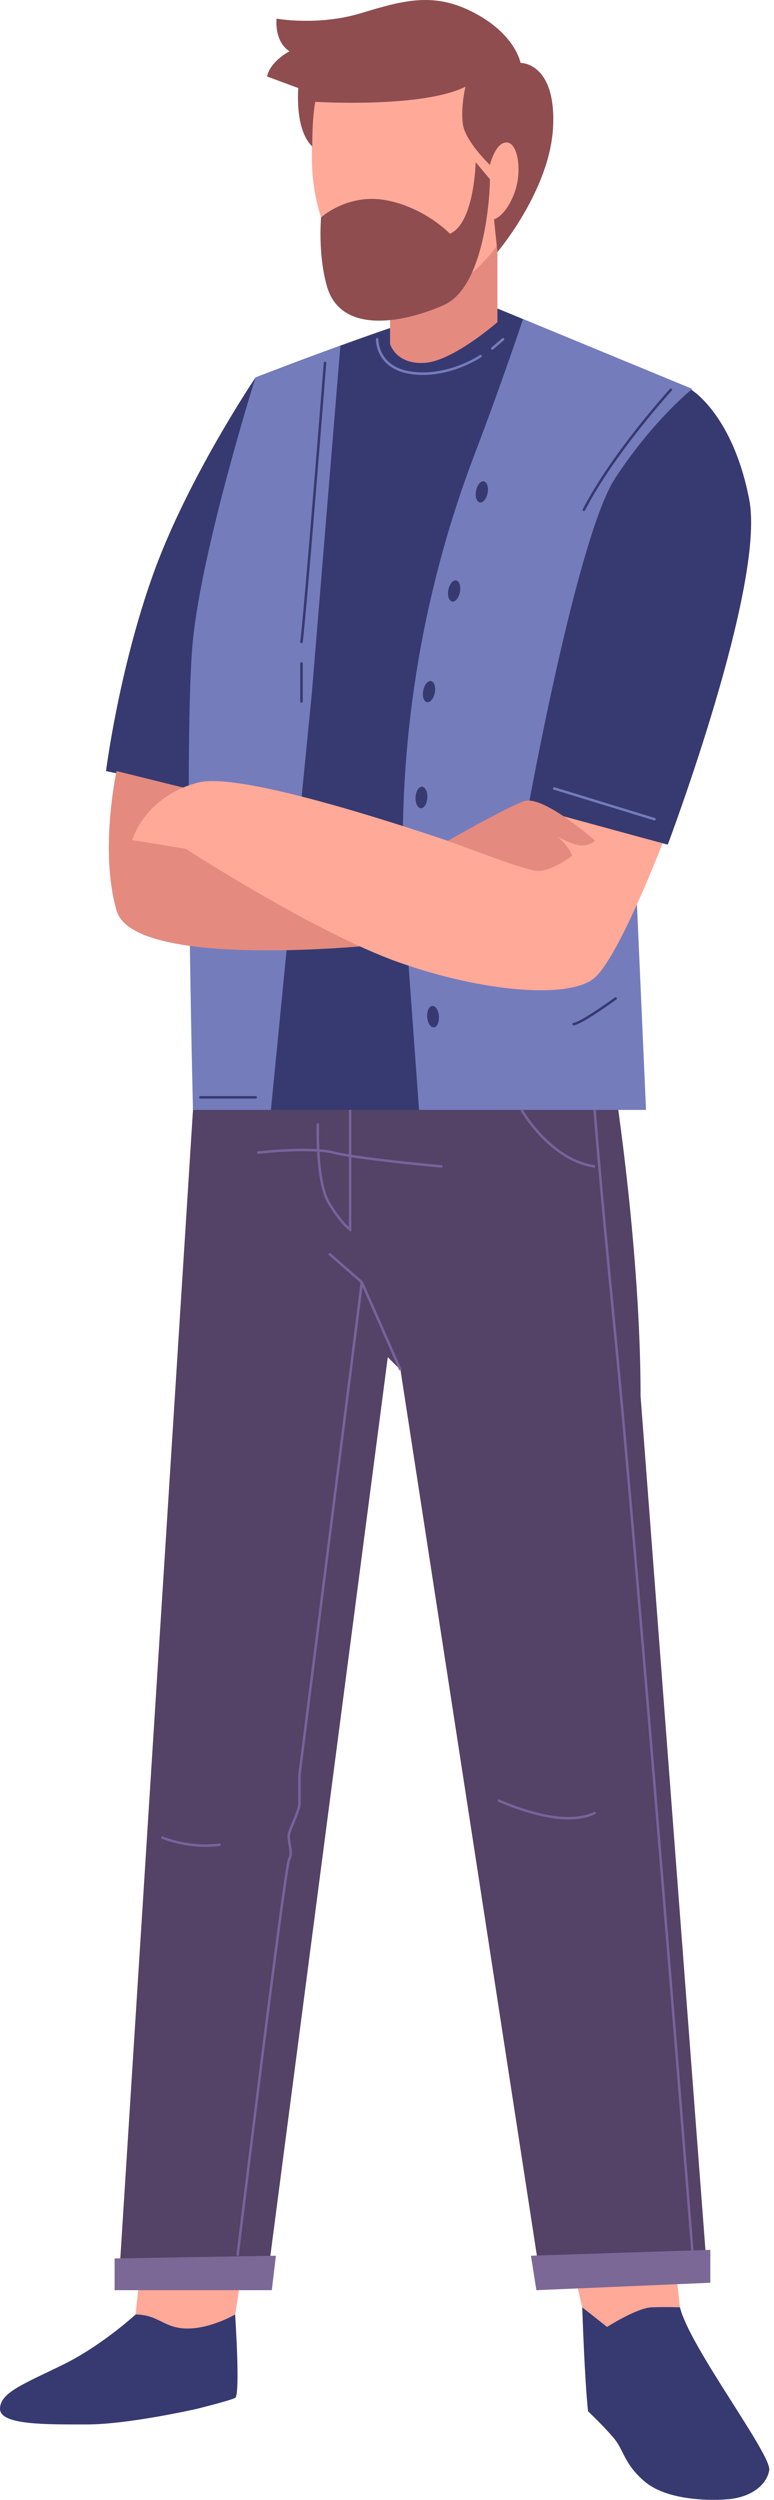 <svg width="155" height="500" viewBox="0 0 155 500" fill="none" xmlns="http://www.w3.org/2000/svg">
<path d="M112.404 443.596L117.576 465.642H136.627L134.177 443.596H112.404Z" fill="#FFA999"/>
<path d="M49.807 445.557L46.812 464.78L26.672 467.603L28.849 446.646L49.807 445.557Z" fill="#FFA999"/>
<path d="M123.2 217.788C123.2 217.788 128.281 250.223 128.281 279.254L141.477 452.752L108.049 454.619L80.198 273.993L77.658 271.453L53.526 455.89L23.785 456.582L38.647 222.001L123.2 217.788Z" fill="#544267"/>
<path d="M51.166 75.502C51.166 75.502 37.559 95.633 30.664 114.867C23.769 134.1 21.229 154.226 21.229 154.226L45.905 159.503C45.905 159.503 53.163 77.143 51.166 75.502Z" fill="#373A70"/>
<path d="M51.166 75.502C51.166 75.502 76.354 65.744 87.166 62.726L99.612 61.704L138.532 77.761L124.652 183.25L123.563 221.999H38.647C38.647 221.999 38.022 155.75 41.832 125.2C45.643 94.649 51.166 75.502 51.166 75.502Z" fill="#373A70"/>
<path d="M78.111 56.26V68.779C78.111 68.779 79.2 72.861 84.916 72.59C90.632 72.318 99.612 64.432 99.612 64.432V46.191L78.111 56.26Z" fill="#E58A7F"/>
<path d="M105.364 31.579C105.364 45.444 94.253 59.518 82.058 59.518C69.863 59.518 62.462 45.494 62.462 31.629C62.462 17.765 62.053 6.475 83.283 6.475C95.478 6.475 105.364 17.715 105.364 31.579Z" fill="#FFA999"/>
<path d="M64.298 43.483C64.298 43.483 63.621 50.698 65.456 57.213C68.177 66.874 80.561 64.697 88.862 61.022C97.162 57.347 98.115 38.841 98.115 35.848L95.257 32.446C95.257 32.446 95.003 44.613 90.104 46.756C90.104 46.756 85.187 41.564 77.43 40.066C69.674 38.57 64.298 43.483 64.298 43.483Z" fill="#8F4D50"/>
<path d="M104.741 63.819C104.741 63.819 100.616 76.249 95.039 90.867C83.605 120.842 78.917 152.972 81.234 184.97L83.914 221.999H129.371L127.556 180.912L138.533 77.761L104.741 63.819Z" fill="#757CBC"/>
<path d="M68.168 69.128L62.462 138.455L54.252 221.999H38.647C38.647 221.999 36.757 147.163 38.609 128.294C40.462 109.423 51.166 75.502 51.166 75.502L68.168 69.128Z" fill="#757CBC"/>
<path d="M138.44 77.956C138.44 77.956 130.819 84.021 123.199 95.633C115.578 107.246 105.748 161.679 105.748 161.679L133.723 168.936C133.723 168.936 153.319 117.044 150.053 99.988C146.787 82.932 138.44 77.956 138.44 77.956Z" fill="#373A70"/>
<path d="M104.239 12.578C104.239 12.578 103.287 6.999 95.121 2.644C86.957 -1.711 80.832 0.058 72.259 2.644C63.686 5.23 55.385 3.732 55.385 3.732C55.385 3.732 54.84 8.223 57.971 10.264C57.971 10.264 54.161 12.169 53.48 15.299L59.74 17.613C59.74 17.613 58.954 25.906 62.545 29.313C62.545 29.313 62.461 23.951 63.139 20.365C63.139 20.365 84.507 21.695 93.216 17.34C93.216 17.34 92.264 21.151 92.671 24.689C93.08 28.227 98.115 32.996 98.115 32.996C98.115 32.996 99.203 28.363 101.517 28.5C103.83 28.636 104.647 34.623 102.878 38.978C101.109 43.332 98.932 43.876 98.932 43.876L99.612 50.408C99.612 50.408 110.226 37.966 110.771 25.203C111.315 12.442 104.239 12.578 104.239 12.578Z" fill="#8F4D50"/>
<path d="M23.343 154.224C23.343 154.224 19.857 170.071 23.343 182.128C26.828 194.186 75.882 188.952 75.882 188.952L36.687 157.528L23.343 154.224Z" fill="#E58A7F"/>
<path d="M132.68 168.667C132.68 168.667 124.137 190.949 119.184 195.473C114.231 199.996 96.428 198.372 79.75 192.441C63.073 186.51 37.161 169.764 37.161 169.764L26.478 168.02C26.478 168.02 28.918 159.297 39.722 156.508C50.525 153.718 101.108 172.154 101.108 172.154L107.157 161.709L132.68 168.667Z" fill="#FFA999"/>
<path d="M89.716 168.159C89.716 168.159 101.062 161.653 104.895 160.258C108.729 158.863 119.184 168.159 119.184 168.159C119.184 168.159 117.965 169.328 116.047 169.067C114.131 168.806 111.516 167.235 111.516 167.235C111.516 167.235 114.043 169.242 114.565 171.16C114.565 171.16 110.266 174.553 107.274 174.165C104.285 173.776 89.716 168.159 89.716 168.159Z" fill="#E58A7F"/>
<path d="M27.158 462.923C27.158 462.923 20.412 469.134 12.655 472.945C4.898 476.754 0 478.524 0 481.79C0 485.056 9.118 484.92 17.419 484.92C25.72 484.92 39.464 481.79 39.464 481.79C39.464 481.79 45.996 480.157 47.084 479.613C48.173 479.069 47.084 462.923 47.084 462.923C47.084 462.923 42.322 465.733 37.559 465.733C32.795 465.733 31.863 462.972 27.158 462.923Z" fill="#373A70"/>
<path d="M22.953 451.716L55.25 451.171L54.432 458.066H22.953V451.716Z" fill="#7C6896"/>
<path d="M106.326 451.171L142.251 449.992V456.58L107.415 458.066L106.326 451.171Z" fill="#7C6896"/>
<path d="M116.602 461.493C116.602 461.493 117.031 475.395 117.757 482.29C117.757 482.29 120.66 485.011 122.837 487.551C125.015 490.091 124.832 492.631 129.006 496.26C133.179 499.889 141.163 500.252 145.699 499.889C150.235 499.526 153.501 497.167 154.046 494.083C154.59 490.999 138.064 469.363 136.167 461.493C136.167 461.493 133.361 461.381 130.458 461.493C127.555 461.605 121.568 465.416 121.568 465.416L116.602 461.493Z" fill="#373A70"/>
<path d="M75.536 67.853C75.536 67.853 75.331 73.692 82.606 74.614C89.88 75.537 96.233 71.234 96.233 71.234" stroke="#757CBC" stroke-width="0.5" stroke-miterlimit="10" stroke-linecap="round" stroke-linejoin="round"/>
<path d="M100.741 67.853L98.589 69.697" stroke="#757CBC" stroke-width="0.5" stroke-miterlimit="10" stroke-linecap="round" stroke-linejoin="round"/>
<path d="M97.645 98.605C97.422 99.773 96.723 100.619 96.085 100.497C95.445 100.375 95.108 99.33 95.332 98.163C95.556 96.996 96.254 96.15 96.892 96.272C97.531 96.394 97.869 97.438 97.645 98.605Z" fill="#373A70"/>
<path d="M92.1 118.43C91.878 119.597 91.178 120.444 90.54 120.322C89.901 120.2 89.563 119.154 89.787 117.986C90.01 116.819 90.709 115.973 91.347 116.095C91.986 116.216 92.323 117.264 92.1 118.43Z" fill="#373A70"/>
<path d="M87.069 138.559C86.845 139.727 86.146 140.573 85.508 140.451C84.868 140.329 84.531 139.284 84.755 138.116C84.979 136.949 85.677 136.102 86.316 136.224C86.954 136.346 87.291 137.392 87.069 138.559Z" fill="#373A70"/>
<path d="M85.573 159.566C85.507 160.752 84.927 161.686 84.277 161.65C83.627 161.614 83.154 160.623 83.219 159.437C83.285 158.25 83.864 157.317 84.514 157.353C85.164 157.39 85.637 158.38 85.573 159.566Z" fill="#373A70"/>
<path d="M87.898 203.256C87.982 204.441 87.525 205.439 86.876 205.487C86.228 205.533 85.633 204.61 85.548 203.424C85.463 202.239 85.921 201.241 86.571 201.194C87.218 201.148 87.813 202.07 87.898 203.256Z" fill="#373A70"/>
<path d="M123.28 199.712C123.28 199.712 116.519 204.629 114.879 204.834" stroke="#373A70" stroke-width="0.5" stroke-miterlimit="10" stroke-linecap="round" stroke-linejoin="round"/>
<path d="M65.087 72.603C65.087 72.603 61.194 122.051 60.374 128.403" stroke="#373A70" stroke-width="0.5" stroke-miterlimit="10" stroke-linecap="round" stroke-linejoin="round"/>
<path d="M60.374 132.706V140.288" stroke="#373A70" stroke-width="0.5" stroke-miterlimit="10" stroke-linecap="round" stroke-linejoin="round"/>
<path d="M134.345 77.956C134.345 77.956 122.87 90.494 116.928 101.969" stroke="#373A70" stroke-width="0.5" stroke-miterlimit="10" stroke-linecap="round" stroke-linejoin="round"/>
<path d="M40.139 219.485H51.204" stroke="#373A70" stroke-width="0.5" stroke-miterlimit="10" stroke-linecap="round" stroke-linejoin="round"/>
<path d="M65.906 250.734L72.462 256.471L80.198 273.992" stroke="#7A629B" stroke-width="0.5" stroke-miterlimit="10"/>
<path d="M104.45 221.999C104.45 221.999 110.17 232.087 119.184 233.316" stroke="#7A629B" stroke-width="0.5" stroke-miterlimit="10"/>
<path d="M63.653 224.71C63.653 224.71 63.242 236.39 65.906 240.693C68.57 244.996 70.107 245.919 70.107 245.919V221.999" stroke="#7A629B" stroke-width="0.5" stroke-miterlimit="10"/>
<path d="M51.515 230.551C51.515 230.551 62.093 229.321 66.868 230.551C71.643 231.78 88.57 233.316 88.57 233.316" stroke="#7A629B" stroke-width="0.5" stroke-miterlimit="10"/>
<path d="M119.079 221.999C119.079 221.999 119.796 232.497 123.28 267.741C126.764 302.986 135.33 408.924 135.33 408.924L138.648 450.111" stroke="#7A629B" stroke-width="0.5" stroke-miterlimit="10"/>
<path d="M47.569 451.171C47.569 451.171 57.096 373.063 57.915 371.834C58.734 370.605 57.505 367.921 57.915 366.598C58.325 365.276 59.965 361.997 59.965 360.768C59.965 359.538 59.965 355.03 59.965 355.03L72.462 256.471" stroke="#7A629B" stroke-width="0.5" stroke-miterlimit="10"/>
<path d="M99.92 360.155C99.92 360.155 105.248 362.614 110.78 363.434C116.312 364.255 119.079 362.615 119.079 362.615" stroke="#7A629B" stroke-width="0.5" stroke-miterlimit="10" stroke-linecap="round" stroke-linejoin="round"/>
<path d="M32.505 367.532C32.505 367.532 37.628 369.785 43.98 368.966" stroke="#7A629B" stroke-width="0.5" stroke-miterlimit="10" stroke-linecap="round" stroke-linejoin="round"/>
<path d="M110.986 157.705L131.068 163.853" stroke="#757CBC" stroke-width="0.5" stroke-miterlimit="10" stroke-linecap="round" stroke-linejoin="round"/>
</svg>
